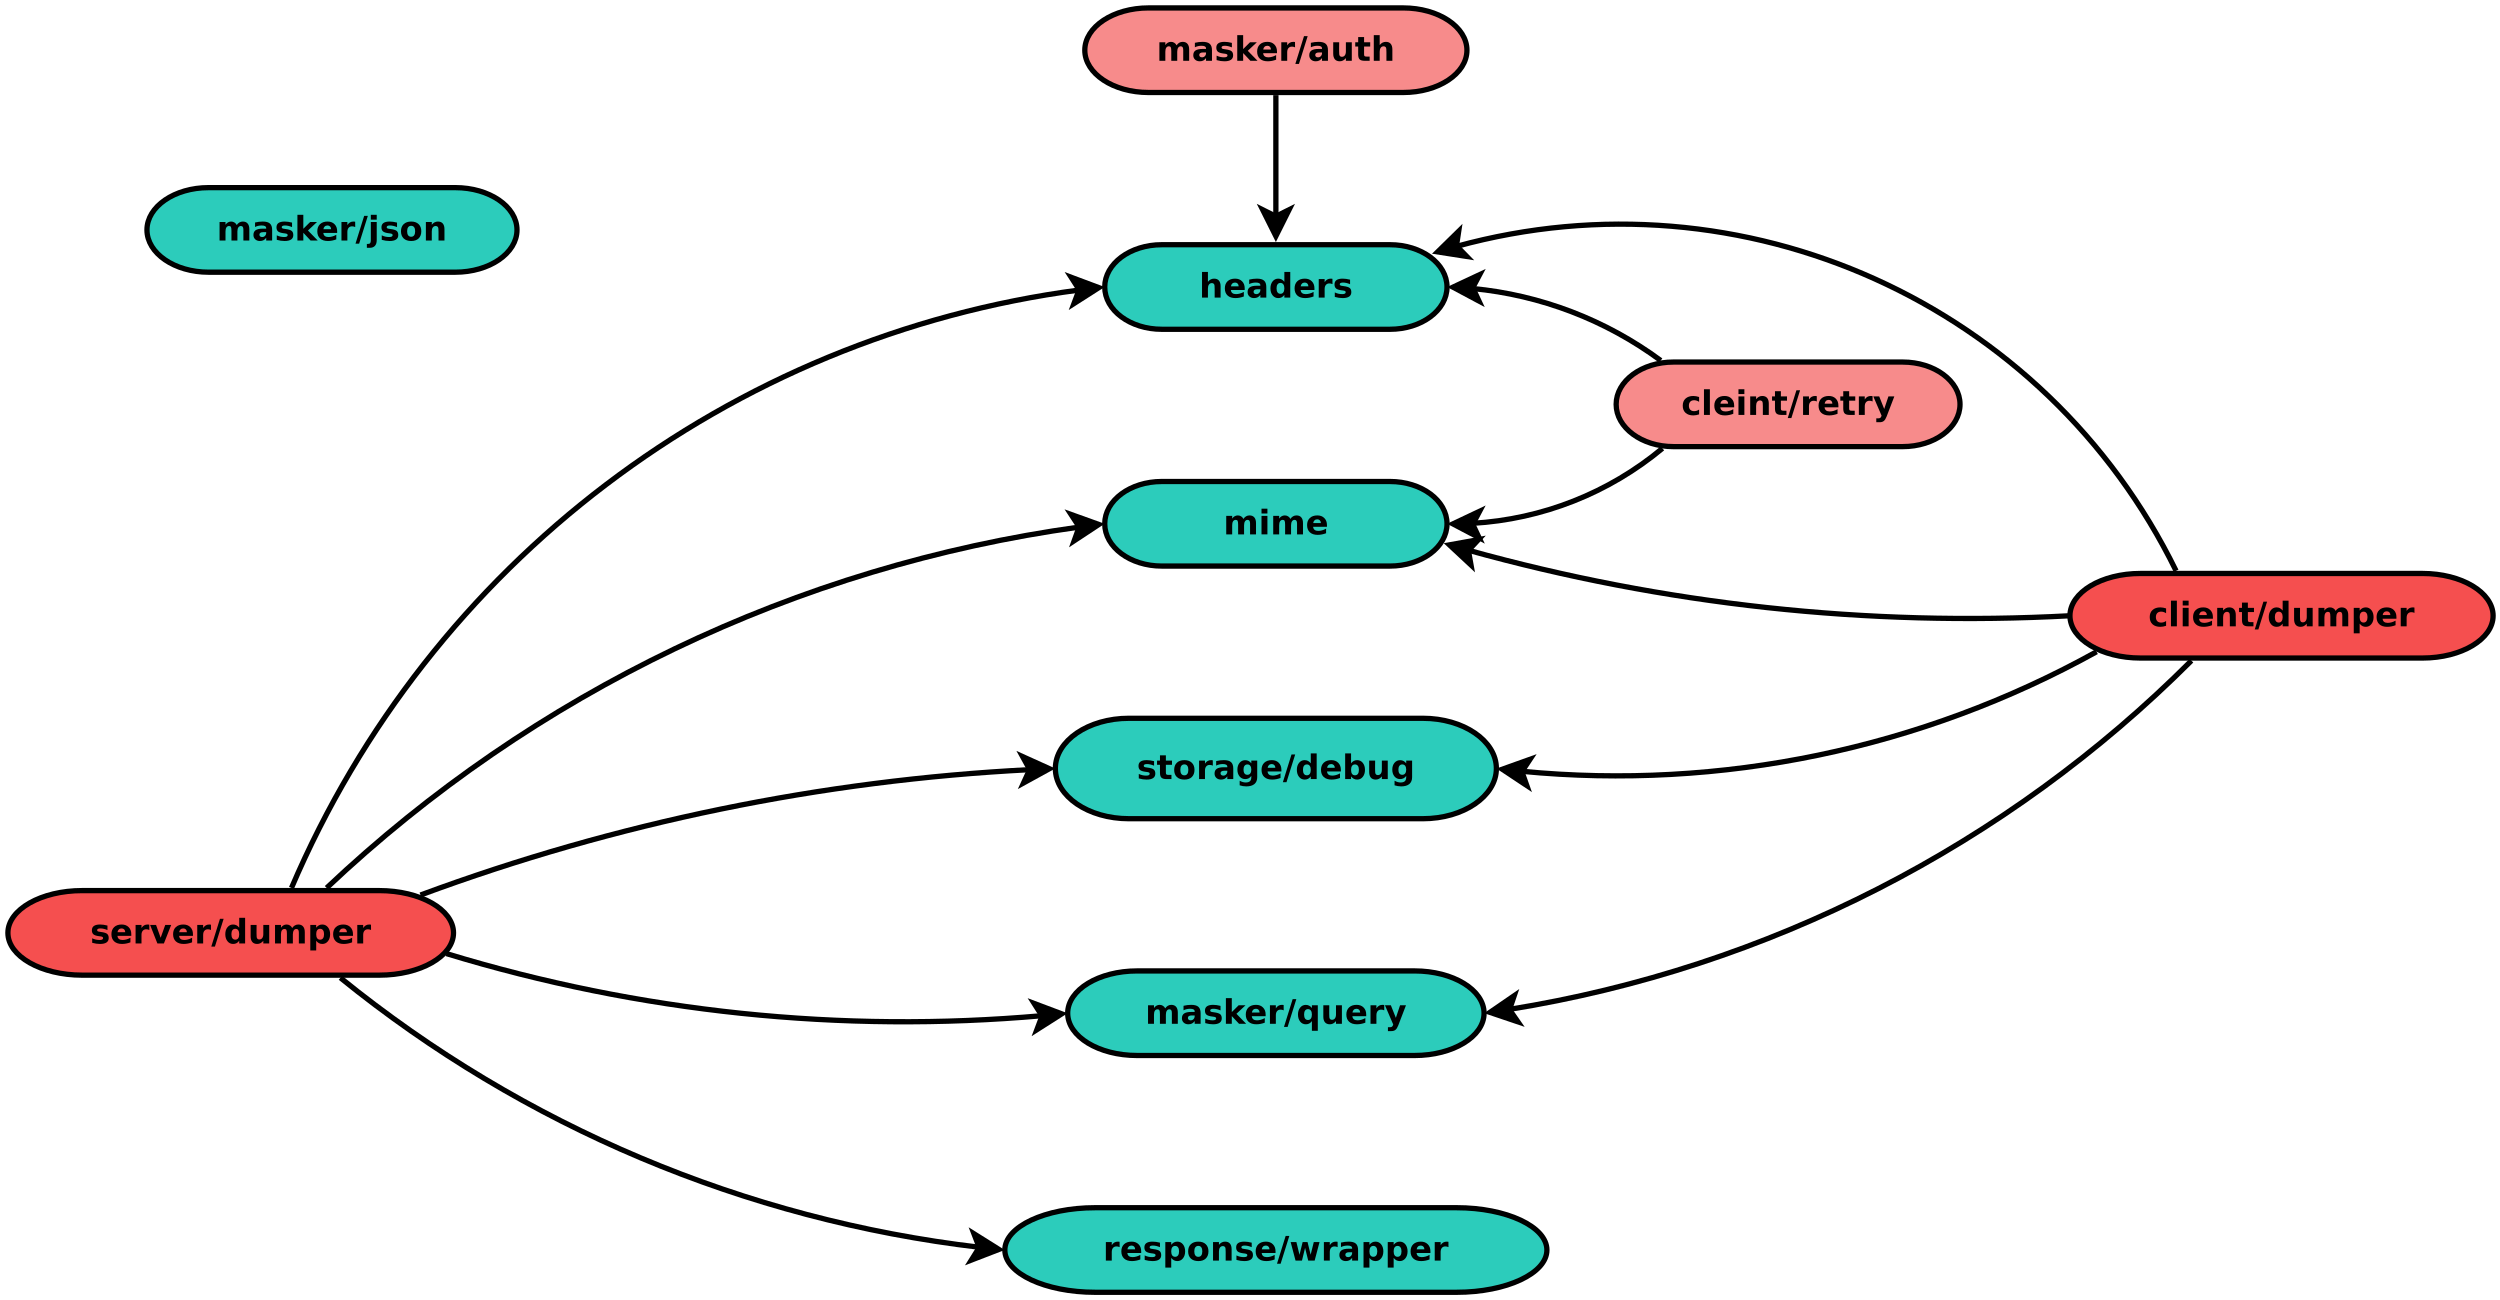 <?xml version="1.0" encoding="UTF-8"?>
<svg xmlns="http://www.w3.org/2000/svg" xmlns:xlink="http://www.w3.org/1999/xlink" width="946pt" height="492pt" viewBox="0 0 946 492" version="1.1">
<defs>
<g>
<symbol overflow="visible" id="glyph0-0">
<path style="stroke:none;" d="M 0.641 2.266 L 0.641 -9.016 L 7.031 -9.016 L 7.031 2.266 Z M 1.359 1.547 L 6.328 1.547 L 6.328 -8.297 L 1.359 -8.297 Z M 1.359 1.547 "/>
</symbol>
<symbol overflow="visible" id="glyph0-1">
<path style="stroke:none;" d="M 7.562 -5.844 C 7.844 -6.27 8.176 -6.598 8.562 -6.828 C 8.957 -7.055 9.391 -7.172 9.859 -7.172 C 10.66 -7.172 11.27 -6.922 11.688 -6.422 C 12.113 -5.93 12.328 -5.211 12.328 -4.266 L 12.328 0 L 10.078 0 L 10.078 -3.656 C 10.078 -3.707 10.078 -3.758 10.078 -3.812 C 10.078 -3.875 10.078 -3.957 10.078 -4.062 C 10.078 -4.562 10.004 -4.922 9.859 -5.141 C 9.711 -5.367 9.477 -5.484 9.156 -5.484 C 8.727 -5.484 8.398 -5.305 8.172 -4.953 C 7.941 -4.609 7.82 -4.102 7.812 -3.438 L 7.812 0 L 5.562 0 L 5.562 -3.656 C 5.562 -4.426 5.492 -4.922 5.359 -5.141 C 5.234 -5.367 5 -5.484 4.656 -5.484 C 4.227 -5.484 3.895 -5.305 3.656 -4.953 C 3.426 -4.598 3.312 -4.094 3.312 -3.438 L 3.312 0 L 1.062 0 L 1.062 -7 L 3.312 -7 L 3.312 -5.969 C 3.582 -6.363 3.895 -6.66 4.25 -6.859 C 4.613 -7.066 5.008 -7.172 5.438 -7.172 C 5.914 -7.172 6.336 -7.051 6.703 -6.812 C 7.078 -6.582 7.363 -6.258 7.562 -5.844 Z M 7.562 -5.844 "/>
</symbol>
<symbol overflow="visible" id="glyph0-2">
<path style="stroke:none;" d="M 4.219 -3.156 C 3.75 -3.156 3.395 -3.07 3.156 -2.906 C 2.926 -2.75 2.812 -2.52 2.812 -2.219 C 2.812 -1.926 2.906 -1.703 3.094 -1.547 C 3.281 -1.391 3.539 -1.312 3.875 -1.312 C 4.301 -1.312 4.656 -1.461 4.938 -1.766 C 5.227 -2.066 5.375 -2.441 5.375 -2.891 L 5.375 -3.156 Z M 7.625 -4 L 7.625 0 L 5.375 0 L 5.375 -1.031 C 5.07 -0.613 4.734 -0.305 4.359 -0.109 C 3.984 0.086 3.531 0.188 3 0.188 C 2.27 0.188 1.676 -0.023 1.219 -0.453 C 0.77 -0.879 0.547 -1.426 0.547 -2.094 C 0.547 -2.914 0.828 -3.52 1.391 -3.906 C 1.961 -4.289 2.852 -4.484 4.062 -4.484 L 5.375 -4.484 L 5.375 -4.656 C 5.375 -5.008 5.234 -5.27 4.953 -5.438 C 4.672 -5.602 4.238 -5.688 3.656 -5.688 C 3.176 -5.688 2.727 -5.633 2.312 -5.531 C 1.895 -5.438 1.508 -5.297 1.156 -5.109 L 1.156 -6.812 C 1.633 -6.926 2.113 -7.016 2.594 -7.078 C 3.082 -7.141 3.57 -7.172 4.062 -7.172 C 5.32 -7.172 6.227 -6.922 6.781 -6.422 C 7.344 -5.922 7.625 -5.113 7.625 -4 Z M 7.625 -4 "/>
</symbol>
<symbol overflow="visible" id="glyph0-3">
<path style="stroke:none;" d="M 6.547 -6.781 L 6.547 -5.078 C 6.066 -5.273 5.602 -5.426 5.156 -5.531 C 4.707 -5.633 4.285 -5.688 3.891 -5.688 C 3.461 -5.688 3.145 -5.629 2.938 -5.516 C 2.738 -5.41 2.641 -5.25 2.641 -5.031 C 2.641 -4.852 2.719 -4.711 2.875 -4.609 C 3.031 -4.516 3.312 -4.445 3.719 -4.406 L 4.109 -4.344 C 5.254 -4.195 6.023 -3.957 6.422 -3.625 C 6.816 -3.289 7.016 -2.77 7.016 -2.062 C 7.016 -1.312 6.738 -0.75 6.188 -0.375 C 5.633 0 4.812 0.188 3.719 0.188 C 3.258 0.188 2.781 0.148 2.281 0.078 C 1.789 0.004 1.285 -0.102 0.766 -0.25 L 0.766 -1.953 C 1.211 -1.734 1.672 -1.57 2.141 -1.469 C 2.609 -1.363 3.082 -1.312 3.562 -1.312 C 4 -1.312 4.328 -1.367 4.547 -1.484 C 4.773 -1.609 4.891 -1.789 4.891 -2.031 C 4.891 -2.227 4.812 -2.375 4.656 -2.469 C 4.508 -2.57 4.207 -2.648 3.75 -2.703 L 3.359 -2.75 C 2.359 -2.875 1.656 -3.102 1.25 -3.438 C 0.852 -3.781 0.656 -4.297 0.656 -4.984 C 0.656 -5.723 0.91 -6.27 1.422 -6.625 C 1.93 -6.988 2.711 -7.172 3.766 -7.172 C 4.172 -7.172 4.602 -7.141 5.062 -7.078 C 5.52 -7.016 6.016 -6.914 6.547 -6.781 Z M 6.547 -6.781 "/>
</symbol>
<symbol overflow="visible" id="glyph0-4">
<path style="stroke:none;" d="M 1.078 -9.719 L 3.312 -9.719 L 3.312 -4.438 L 5.891 -7 L 8.484 -7 L 5.062 -3.781 L 8.75 0 L 6.047 0 L 3.312 -2.922 L 3.312 0 L 1.078 0 Z M 1.078 -9.719 "/>
</symbol>
<symbol overflow="visible" id="glyph0-5">
<path style="stroke:none;" d="M 8.062 -3.516 L 8.062 -2.875 L 2.828 -2.875 C 2.879 -2.352 3.066 -1.961 3.391 -1.703 C 3.723 -1.441 4.18 -1.312 4.766 -1.312 C 5.234 -1.312 5.711 -1.379 6.203 -1.516 C 6.703 -1.648 7.211 -1.863 7.734 -2.156 L 7.734 -0.422 C 7.203 -0.223 6.672 -0.07 6.141 0.031 C 5.609 0.133 5.082 0.188 4.562 0.188 C 3.289 0.188 2.301 -0.133 1.594 -0.781 C 0.895 -1.426 0.547 -2.332 0.547 -3.5 C 0.547 -4.633 0.891 -5.531 1.578 -6.188 C 2.273 -6.844 3.227 -7.172 4.438 -7.172 C 5.531 -7.172 6.406 -6.836 7.062 -6.172 C 7.727 -5.516 8.062 -4.629 8.062 -3.516 Z M 5.766 -4.266 C 5.766 -4.691 5.641 -5.035 5.391 -5.297 C 5.141 -5.555 4.816 -5.688 4.422 -5.688 C 3.984 -5.688 3.629 -5.562 3.359 -5.312 C 3.086 -5.07 2.922 -4.723 2.859 -4.266 Z M 5.766 -4.266 "/>
</symbol>
<symbol overflow="visible" id="glyph0-6">
<path style="stroke:none;" d="M 6.281 -5.094 C 6.082 -5.188 5.883 -5.254 5.688 -5.297 C 5.5 -5.336 5.305 -5.359 5.109 -5.359 C 4.535 -5.359 4.094 -5.172 3.781 -4.797 C 3.469 -4.43 3.312 -3.906 3.312 -3.219 L 3.312 0 L 1.078 0 L 1.078 -7 L 3.312 -7 L 3.312 -5.844 C 3.602 -6.301 3.93 -6.633 4.297 -6.844 C 4.672 -7.062 5.117 -7.172 5.641 -7.172 C 5.711 -7.172 5.789 -7.164 5.875 -7.156 C 5.969 -7.145 6.098 -7.129 6.266 -7.109 Z M 6.281 -5.094 "/>
</symbol>
<symbol overflow="visible" id="glyph0-7">
<path style="stroke:none;" d="M 3.281 -9.328 L 4.672 -9.328 L 1.375 1.188 L 0 1.188 Z M 3.281 -9.328 "/>
</symbol>
<symbol overflow="visible" id="glyph0-8">
<path style="stroke:none;" d="M 1 -2.719 L 1 -7 L 3.25 -7 L 3.25 -6.297 C 3.25 -5.922 3.242 -5.445 3.234 -4.875 C 3.234 -4.301 3.234 -3.914 3.234 -3.719 C 3.234 -3.156 3.25 -2.75 3.281 -2.5 C 3.312 -2.258 3.363 -2.082 3.438 -1.969 C 3.52 -1.82 3.633 -1.707 3.781 -1.625 C 3.938 -1.551 4.109 -1.516 4.297 -1.516 C 4.766 -1.516 5.129 -1.691 5.391 -2.047 C 5.66 -2.41 5.797 -2.91 5.797 -3.547 L 5.797 -7 L 8.031 -7 L 8.031 0 L 5.797 0 L 5.797 -1.016 C 5.461 -0.609 5.102 -0.305 4.719 -0.109 C 4.344 0.086 3.93 0.188 3.484 0.188 C 2.672 0.188 2.051 -0.062 1.625 -0.562 C 1.207 -1.062 1 -1.781 1 -2.719 Z M 1 -2.719 "/>
</symbol>
<symbol overflow="visible" id="glyph0-9">
<path style="stroke:none;" d="M 3.516 -8.984 L 3.516 -7 L 5.828 -7 L 5.828 -5.406 L 3.516 -5.406 L 3.516 -2.438 C 3.516 -2.102 3.578 -1.879 3.703 -1.766 C 3.836 -1.648 4.098 -1.594 4.484 -1.594 L 5.625 -1.594 L 5.625 0 L 3.719 0 C 2.832 0 2.203 -0.18 1.828 -0.547 C 1.461 -0.922 1.281 -1.551 1.281 -2.438 L 1.281 -5.406 L 0.172 -5.406 L 0.172 -7 L 1.281 -7 L 1.281 -8.984 Z M 3.516 -8.984 "/>
</symbol>
<symbol overflow="visible" id="glyph0-10">
<path style="stroke:none;" d="M 8.109 -4.266 L 8.109 0 L 5.859 0 L 5.859 -3.25 C 5.859 -3.863 5.844 -4.285 5.812 -4.516 C 5.789 -4.742 5.75 -4.91 5.688 -5.016 C 5.594 -5.16 5.469 -5.273 5.312 -5.359 C 5.164 -5.441 5 -5.484 4.812 -5.484 C 4.344 -5.484 3.973 -5.301 3.703 -4.938 C 3.441 -4.582 3.312 -4.082 3.312 -3.438 L 3.312 0 L 1.078 0 L 1.078 -9.719 L 3.312 -9.719 L 3.312 -5.969 C 3.645 -6.375 4 -6.676 4.375 -6.875 C 4.758 -7.07 5.18 -7.172 5.641 -7.172 C 6.453 -7.172 7.066 -6.922 7.484 -6.422 C 7.898 -5.93 8.109 -5.211 8.109 -4.266 Z M 8.109 -4.266 "/>
</symbol>
<symbol overflow="visible" id="glyph0-11">
<path style="stroke:none;" d="M 1.078 -7 L 3.312 -7 L 3.312 -0.125 C 3.312 0.812 3.086 1.523 2.641 2.016 C 2.191 2.516 1.539 2.766 0.688 2.766 L -0.422 2.766 L -0.422 1.297 L -0.031 1.297 C 0.383 1.297 0.672 1.195 0.828 1 C 0.992 0.812 1.078 0.438 1.078 -0.125 Z M 1.078 -9.719 L 3.312 -9.719 L 3.312 -7.891 L 1.078 -7.891 Z M 1.078 -9.719 "/>
</symbol>
<symbol overflow="visible" id="glyph0-12">
<path style="stroke:none;" d="M 4.406 -5.562 C 3.906 -5.562 3.523 -5.383 3.266 -5.031 C 3.004 -4.676 2.875 -4.164 2.875 -3.5 C 2.875 -2.82 3.004 -2.305 3.266 -1.953 C 3.523 -1.598 3.906 -1.422 4.406 -1.422 C 4.895 -1.422 5.266 -1.598 5.516 -1.953 C 5.773 -2.305 5.906 -2.82 5.906 -3.5 C 5.906 -4.164 5.773 -4.676 5.516 -5.031 C 5.266 -5.383 4.895 -5.562 4.406 -5.562 Z M 4.406 -7.172 C 5.613 -7.172 6.551 -6.844 7.219 -6.188 C 7.895 -5.539 8.234 -4.645 8.234 -3.5 C 8.234 -2.344 7.895 -1.438 7.219 -0.781 C 6.551 -0.133 5.613 0.188 4.406 0.188 C 3.195 0.188 2.25 -0.133 1.562 -0.781 C 0.883 -1.438 0.547 -2.344 0.547 -3.5 C 0.547 -4.645 0.883 -5.539 1.562 -6.188 C 2.25 -6.844 3.195 -7.172 4.406 -7.172 Z M 4.406 -7.172 "/>
</symbol>
<symbol overflow="visible" id="glyph0-13">
<path style="stroke:none;" d="M 8.109 -4.266 L 8.109 0 L 5.859 0 L 5.859 -3.266 C 5.859 -3.867 5.844 -4.285 5.812 -4.516 C 5.789 -4.742 5.75 -4.91 5.688 -5.016 C 5.594 -5.16 5.469 -5.273 5.312 -5.359 C 5.164 -5.441 5 -5.484 4.812 -5.484 C 4.344 -5.484 3.973 -5.301 3.703 -4.938 C 3.441 -4.582 3.312 -4.082 3.312 -3.438 L 3.312 0 L 1.078 0 L 1.078 -7 L 3.312 -7 L 3.312 -5.969 C 3.645 -6.375 4 -6.676 4.375 -6.875 C 4.758 -7.07 5.18 -7.172 5.641 -7.172 C 6.453 -7.172 7.066 -6.922 7.484 -6.422 C 7.898 -5.93 8.109 -5.211 8.109 -4.266 Z M 8.109 -4.266 "/>
</symbol>
<symbol overflow="visible" id="glyph0-14">
<path style="stroke:none;" d="M 4.359 -5.547 C 3.891 -5.547 3.523 -5.367 3.266 -5.016 C 3.016 -4.672 2.891 -4.164 2.891 -3.5 C 2.891 -2.832 3.016 -2.32 3.266 -1.969 C 3.523 -1.613 3.891 -1.438 4.359 -1.438 C 4.836 -1.438 5.203 -1.613 5.453 -1.969 C 5.711 -2.32 5.844 -2.832 5.844 -3.5 C 5.844 -4.164 5.711 -4.672 5.453 -5.016 C 5.203 -5.367 4.836 -5.547 4.359 -5.547 Z M 5.844 -1.016 C 5.531 -0.598 5.188 -0.289 4.812 -0.094 C 4.445 0.094 4.02 0.188 3.531 0.188 C 2.664 0.188 1.957 -0.156 1.406 -0.844 C 0.852 -1.531 0.578 -2.414 0.578 -3.5 C 0.578 -4.57 0.852 -5.445 1.406 -6.125 C 1.957 -6.812 2.664 -7.156 3.531 -7.156 C 4.02 -7.156 4.445 -7.055 4.812 -6.859 C 5.188 -6.672 5.531 -6.375 5.844 -5.969 L 5.844 -7 L 8.078 -7 L 8.078 2.656 L 5.844 2.656 Z M 5.844 -1.016 "/>
</symbol>
<symbol overflow="visible" id="glyph0-15">
<path style="stroke:none;" d="M 0.156 -7 L 2.391 -7 L 4.281 -2.25 L 5.875 -7 L 8.109 -7 L 5.172 0.656 C 4.867 1.438 4.52 1.984 4.125 2.297 C 3.738 2.609 3.223 2.766 2.578 2.766 L 1.281 2.766 L 1.281 1.297 L 1.984 1.297 C 2.359 1.297 2.629 1.234 2.797 1.109 C 2.973 0.992 3.113 0.781 3.219 0.469 L 3.281 0.266 Z M 0.156 -7 "/>
</symbol>
<symbol overflow="visible" id="glyph0-16">
<path style="stroke:none;" d="M 6.734 -6.781 L 6.734 -4.953 C 6.43 -5.16 6.125 -5.312 5.812 -5.406 C 5.508 -5.508 5.191 -5.562 4.859 -5.562 C 4.234 -5.562 3.742 -5.379 3.391 -5.016 C 3.047 -4.648 2.875 -4.145 2.875 -3.5 C 2.875 -2.844 3.047 -2.332 3.391 -1.969 C 3.742 -1.602 4.234 -1.422 4.859 -1.422 C 5.211 -1.422 5.547 -1.473 5.859 -1.578 C 6.172 -1.68 6.461 -1.832 6.734 -2.031 L 6.734 -0.203 C 6.379 -0.078 6.02 0.016 5.656 0.078 C 5.301 0.148 4.941 0.188 4.578 0.188 C 3.316 0.188 2.328 -0.133 1.609 -0.781 C 0.898 -1.438 0.547 -2.344 0.547 -3.5 C 0.547 -4.645 0.898 -5.539 1.609 -6.188 C 2.328 -6.844 3.316 -7.172 4.578 -7.172 C 4.941 -7.172 5.301 -7.133 5.656 -7.062 C 6.02 -7 6.379 -6.906 6.734 -6.781 Z M 6.734 -6.781 "/>
</symbol>
<symbol overflow="visible" id="glyph0-17">
<path style="stroke:none;" d="M 1.078 -9.719 L 3.312 -9.719 L 3.312 0 L 1.078 0 Z M 1.078 -9.719 "/>
</symbol>
<symbol overflow="visible" id="glyph0-18">
<path style="stroke:none;" d="M 1.078 -7 L 3.312 -7 L 3.312 0 L 1.078 0 Z M 1.078 -9.719 L 3.312 -9.719 L 3.312 -7.891 L 1.078 -7.891 Z M 1.078 -9.719 "/>
</symbol>
<symbol overflow="visible" id="glyph0-19">
<path style="stroke:none;" d="M 5.844 -5.969 L 5.844 -9.719 L 8.078 -9.719 L 8.078 0 L 5.844 0 L 5.844 -1.016 C 5.531 -0.598 5.188 -0.289 4.812 -0.094 C 4.445 0.094 4.02 0.188 3.531 0.188 C 2.664 0.188 1.957 -0.156 1.406 -0.844 C 0.852 -1.531 0.578 -2.414 0.578 -3.5 C 0.578 -4.57 0.852 -5.453 1.406 -6.141 C 1.957 -6.828 2.664 -7.172 3.531 -7.172 C 4.008 -7.172 4.438 -7.07 4.812 -6.875 C 5.188 -6.676 5.531 -6.375 5.844 -5.969 Z M 4.359 -1.438 C 4.836 -1.438 5.203 -1.613 5.453 -1.969 C 5.711 -2.32 5.844 -2.832 5.844 -3.5 C 5.844 -4.164 5.711 -4.672 5.453 -5.016 C 5.203 -5.367 4.836 -5.547 4.359 -5.547 C 3.891 -5.547 3.523 -5.367 3.266 -5.016 C 3.016 -4.672 2.891 -4.164 2.891 -3.5 C 2.891 -2.832 3.016 -2.32 3.266 -1.969 C 3.523 -1.613 3.891 -1.438 4.359 -1.438 Z M 4.359 -1.438 "/>
</symbol>
<symbol overflow="visible" id="glyph0-20">
<path style="stroke:none;" d="M 3.312 -1.016 L 3.312 2.656 L 1.078 2.656 L 1.078 -7 L 3.312 -7 L 3.312 -5.969 C 3.625 -6.375 3.969 -6.676 4.344 -6.875 C 4.719 -7.07 5.145 -7.172 5.625 -7.172 C 6.488 -7.172 7.195 -6.828 7.75 -6.141 C 8.301 -5.453 8.578 -4.57 8.578 -3.5 C 8.578 -2.414 8.301 -1.531 7.75 -0.844 C 7.195 -0.156 6.488 0.188 5.625 0.188 C 5.145 0.188 4.719 0.086 4.344 -0.109 C 3.969 -0.305 3.625 -0.609 3.312 -1.016 Z M 4.797 -5.547 C 4.316 -5.547 3.945 -5.367 3.688 -5.016 C 3.438 -4.66 3.312 -4.156 3.312 -3.5 C 3.312 -2.832 3.438 -2.32 3.688 -1.969 C 3.945 -1.613 4.316 -1.438 4.797 -1.438 C 5.273 -1.438 5.641 -1.613 5.891 -1.969 C 6.148 -2.32 6.281 -2.832 6.281 -3.5 C 6.281 -4.164 6.148 -4.672 5.891 -5.016 C 5.641 -5.367 5.273 -5.547 4.797 -5.547 Z M 4.797 -5.547 "/>
</symbol>
<symbol overflow="visible" id="glyph0-21">
<path style="stroke:none;" d="M 0.453 -7 L 2.625 -7 L 3.797 -2.172 L 4.984 -7 L 6.844 -7 L 8.016 -2.219 L 9.203 -7 L 11.375 -7 L 9.531 0 L 7.094 0 L 5.906 -4.812 L 4.734 0 L 2.297 0 Z M 0.453 -7 "/>
</symbol>
<symbol overflow="visible" id="glyph0-22">
<path style="stroke:none;" d="M 0.188 -7 L 2.438 -7 L 4.172 -2.156 L 5.906 -7 L 8.156 -7 L 5.406 0 L 2.938 0 Z M 0.188 -7 "/>
</symbol>
<symbol overflow="visible" id="glyph0-23">
<path style="stroke:none;" d="M 5.844 -1.188 C 5.531 -0.781 5.188 -0.477 4.812 -0.281 C 4.445 -0.094 4.02 0 3.531 0 C 2.676 0 1.969 -0.332 1.406 -1 C 0.852 -1.676 0.578 -2.535 0.578 -3.578 C 0.578 -4.629 0.852 -5.488 1.406 -6.156 C 1.969 -6.82 2.676 -7.156 3.531 -7.156 C 4.02 -7.156 4.445 -7.055 4.812 -6.859 C 5.188 -6.672 5.531 -6.375 5.844 -5.969 L 5.844 -7 L 8.078 -7 L 8.078 -0.703 C 8.078 0.422 7.723 1.281 7.016 1.875 C 6.305 2.469 5.281 2.766 3.938 2.766 C 3.5 2.766 3.07 2.727 2.656 2.656 C 2.25 2.594 1.844 2.492 1.438 2.359 L 1.438 0.609 C 1.82 0.836 2.203 1.004 2.578 1.109 C 2.953 1.223 3.332 1.281 3.719 1.281 C 4.445 1.281 4.984 1.117 5.328 0.797 C 5.672 0.473 5.844 -0.023 5.844 -0.703 Z M 4.359 -5.547 C 3.898 -5.547 3.539 -5.375 3.281 -5.031 C 3.02 -4.688 2.891 -4.203 2.891 -3.578 C 2.891 -2.941 3.016 -2.457 3.266 -2.125 C 3.516 -1.789 3.879 -1.625 4.359 -1.625 C 4.828 -1.625 5.191 -1.797 5.453 -2.141 C 5.711 -2.484 5.844 -2.961 5.844 -3.578 C 5.844 -4.203 5.711 -4.688 5.453 -5.031 C 5.191 -5.375 4.828 -5.547 4.359 -5.547 Z M 4.359 -5.547 "/>
</symbol>
<symbol overflow="visible" id="glyph0-24">
<path style="stroke:none;" d="M 4.797 -1.438 C 5.273 -1.438 5.641 -1.613 5.891 -1.969 C 6.148 -2.32 6.281 -2.832 6.281 -3.5 C 6.281 -4.164 6.148 -4.672 5.891 -5.016 C 5.641 -5.367 5.273 -5.547 4.797 -5.547 C 4.316 -5.547 3.945 -5.367 3.688 -5.016 C 3.438 -4.66 3.312 -4.156 3.312 -3.5 C 3.312 -2.832 3.438 -2.32 3.688 -1.969 C 3.945 -1.613 4.316 -1.438 4.797 -1.438 Z M 3.312 -5.969 C 3.625 -6.375 3.969 -6.676 4.344 -6.875 C 4.719 -7.07 5.145 -7.172 5.625 -7.172 C 6.488 -7.172 7.195 -6.828 7.75 -6.141 C 8.301 -5.453 8.578 -4.57 8.578 -3.5 C 8.578 -2.414 8.301 -1.531 7.75 -0.844 C 7.195 -0.156 6.488 0.188 5.625 0.188 C 5.145 0.188 4.719 0.086 4.344 -0.109 C 3.969 -0.305 3.625 -0.609 3.312 -1.016 L 3.312 0 L 1.078 0 L 1.078 -9.719 L 3.312 -9.719 Z M 3.312 -5.969 "/>
</symbol>
</g>
</defs>
<g id="surface6477">
<rect x="0" y="0" width="946" height="492" style="fill:rgb(100%,100%,100%);fill-opacity:1;stroke:none;"/>
<path style="fill-rule:evenodd;fill:rgb(96.863%,54.51%,54.51%);fill-opacity:1;stroke-width:0.1;stroke-linecap:butt;stroke-linejoin:miter;stroke:rgb(0%,0%,0%);stroke-opacity:1;stroke-miterlimit:10;" d="M 35.137 5.3 L 39.957 5.3 C 40.622 5.3 41.162 5.658 41.162 6.1 C 41.162 6.542 40.622 6.9 39.957 6.9 L 35.137 6.9 C 34.471 6.9 33.932 6.542 33.932 6.1 C 33.932 5.658 34.471 5.3 35.137 5.3 Z M 35.137 5.3 " transform="matrix(20,0,0,20,-268.15,-103)"/>
<g style="fill:rgb(0%,0%,0%);fill-opacity:1;">
  <use xlink:href="#glyph0-1" x="437.652" y="23.006"/>
  <use xlink:href="#glyph0-2" x="450.986" y="23.006"/>
  <use xlink:href="#glyph0-3" x="459.597" y="23.006"/>
  <use xlink:href="#glyph0-4" x="467.097" y="23.006"/>
  <use xlink:href="#glyph0-5" x="475.152" y="23.006"/>
  <use xlink:href="#glyph0-6" x="483.763" y="23.006"/>
  <use xlink:href="#glyph0-7" x="490.152" y="23.006"/>
  <use xlink:href="#glyph0-2" x="494.875" y="23.006"/>
  <use xlink:href="#glyph0-8" x="503.486" y="23.006"/>
  <use xlink:href="#glyph0-9" x="512.652" y="23.006"/>
  <use xlink:href="#glyph0-10" x="518.763" y="23.006"/>
</g>
<path style="fill-rule:evenodd;fill:rgb(17.255%,80%,73.333%);fill-opacity:1;stroke-width:0.1;stroke-linecap:butt;stroke-linejoin:miter;stroke:rgb(0%,0%,0%);stroke-opacity:1;stroke-miterlimit:10;" d="M 17.354 8.7 L 22.022 8.7 C 22.666 8.7 23.189 9.058 23.189 9.5 C 23.189 9.942 22.666 10.3 22.022 10.3 L 17.354 10.3 C 16.71 10.3 16.188 9.942 16.188 9.5 C 16.188 9.058 16.71 8.7 17.354 8.7 Z M 17.354 8.7 " transform="matrix(20,0,0,20,-268.15,-103)"/>
<g style="fill:rgb(0%,0%,0%);fill-opacity:1;">
  <use xlink:href="#glyph0-1" x="82.02" y="91.006"/>
  <use xlink:href="#glyph0-2" x="95.353" y="91.006"/>
  <use xlink:href="#glyph0-3" x="103.964" y="91.006"/>
  <use xlink:href="#glyph0-4" x="111.464" y="91.006"/>
  <use xlink:href="#glyph0-5" x="119.52" y="91.006"/>
  <use xlink:href="#glyph0-6" x="128.131" y="91.006"/>
  <use xlink:href="#glyph0-7" x="134.52" y="91.006"/>
  <use xlink:href="#glyph0-11" x="139.242" y="91.006"/>
  <use xlink:href="#glyph0-3" x="143.686" y="91.006"/>
  <use xlink:href="#glyph0-12" x="151.186" y="91.006"/>
  <use xlink:href="#glyph0-13" x="160.075" y="91.006"/>
</g>
<path style="fill-rule:evenodd;fill:rgb(17.255%,80%,73.333%);fill-opacity:1;stroke-width:0.1;stroke-linecap:butt;stroke-linejoin:miter;stroke:rgb(0%,0%,0%);stroke-opacity:1;stroke-miterlimit:10;" d="M 34.921 23.52 L 40.173 23.52 C 40.898 23.52 41.486 23.878 41.486 24.32 C 41.486 24.762 40.898 25.12 40.173 25.12 L 34.921 25.12 C 34.195 25.12 33.608 24.762 33.608 24.32 C 33.608 23.878 34.195 23.52 34.921 23.52 Z M 34.921 23.52 " transform="matrix(20,0,0,20,-268.15,-103)"/>
<g style="fill:rgb(0%,0%,0%);fill-opacity:1;">
  <use xlink:href="#glyph0-1" x="433.355" y="387.404"/>
  <use xlink:href="#glyph0-2" x="446.689" y="387.404"/>
  <use xlink:href="#glyph0-3" x="455.3" y="387.404"/>
  <use xlink:href="#glyph0-4" x="462.8" y="387.404"/>
  <use xlink:href="#glyph0-5" x="470.855" y="387.404"/>
  <use xlink:href="#glyph0-6" x="479.467" y="387.404"/>
  <use xlink:href="#glyph0-7" x="485.855" y="387.404"/>
  <use xlink:href="#glyph0-14" x="490.578" y="387.404"/>
  <use xlink:href="#glyph0-8" x="499.744" y="387.404"/>
  <use xlink:href="#glyph0-5" x="508.911" y="387.404"/>
  <use xlink:href="#glyph0-6" x="517.522" y="387.404"/>
  <use xlink:href="#glyph0-15" x="523.911" y="387.404"/>
</g>
<path style="fill-rule:evenodd;fill:rgb(96.078%,30.98%,30.98%);fill-opacity:1;stroke-width:0.1;stroke-linecap:butt;stroke-linejoin:miter;stroke:rgb(0%,0%,0%);stroke-opacity:1;stroke-miterlimit:10;" d="M 53.905 16 L 59.242 16 C 59.979 16 60.577 16.358 60.577 16.8 C 60.577 17.242 59.979 17.6 59.242 17.6 L 53.905 17.6 C 53.168 17.6 52.571 17.242 52.571 16.8 C 52.571 16.358 53.168 16 53.905 16 Z M 53.905 16 " transform="matrix(20,0,0,20,-268.15,-103)"/>
<g style="fill:rgb(0%,0%,0%);fill-opacity:1;">
  <use xlink:href="#glyph0-16" x="812.914" y="237.006"/>
  <use xlink:href="#glyph0-17" x="820.414" y="237.006"/>
  <use xlink:href="#glyph0-18" x="824.859" y="237.006"/>
  <use xlink:href="#glyph0-5" x="829.303" y="237.006"/>
  <use xlink:href="#glyph0-13" x="837.914" y="237.006"/>
  <use xlink:href="#glyph0-9" x="847.081" y="237.006"/>
  <use xlink:href="#glyph0-7" x="853.192" y="237.006"/>
  <use xlink:href="#glyph0-19" x="857.914" y="237.006"/>
  <use xlink:href="#glyph0-8" x="867.081" y="237.006"/>
  <use xlink:href="#glyph0-1" x="876.247" y="237.006"/>
  <use xlink:href="#glyph0-20" x="889.581" y="237.006"/>
  <use xlink:href="#glyph0-5" x="898.747" y="237.006"/>
  <use xlink:href="#glyph0-6" x="907.359" y="237.006"/>
</g>
<path style="fill-rule:evenodd;fill:rgb(96.863%,54.51%,54.51%);fill-opacity:1;stroke-width:0.1;stroke-linecap:butt;stroke-linejoin:miter;stroke:rgb(0%,0%,0%);stroke-opacity:1;stroke-miterlimit:10;" d="M 45.069 12 L 49.407 12 C 50.006 12 50.491 12.358 50.491 12.8 C 50.491 13.242 50.006 13.6 49.407 13.6 L 45.069 13.6 C 44.471 13.6 43.985 13.242 43.985 12.8 C 43.985 12.358 44.471 12 45.069 12 Z M 45.069 12 " transform="matrix(20,0,0,20,-268.15,-103)"/>
<g style="fill:rgb(0%,0%,0%);fill-opacity:1;">
  <use xlink:href="#glyph0-16" x="636.203" y="157.006"/>
  <use xlink:href="#glyph0-17" x="643.703" y="157.006"/>
  <use xlink:href="#glyph0-5" x="648.148" y="157.006"/>
  <use xlink:href="#glyph0-18" x="656.759" y="157.006"/>
  <use xlink:href="#glyph0-13" x="661.203" y="157.006"/>
  <use xlink:href="#glyph0-9" x="670.37" y="157.006"/>
  <use xlink:href="#glyph0-7" x="676.481" y="157.006"/>
  <use xlink:href="#glyph0-6" x="681.203" y="157.006"/>
  <use xlink:href="#glyph0-5" x="687.592" y="157.006"/>
  <use xlink:href="#glyph0-9" x="696.203" y="157.006"/>
  <use xlink:href="#glyph0-6" x="702.314" y="157.006"/>
  <use xlink:href="#glyph0-15" x="708.703" y="157.006"/>
</g>
<path style="fill-rule:evenodd;fill:rgb(17.255%,80%,73.333%);fill-opacity:1;stroke-width:0.1;stroke-linecap:butt;stroke-linejoin:miter;stroke:rgb(0%,0%,0%);stroke-opacity:1;stroke-miterlimit:10;" d="M 34.128 28 L 40.966 28 C 41.91 28 42.675 28.358 42.675 28.8 C 42.675 29.242 41.91 29.6 40.966 29.6 L 34.128 29.6 C 33.184 29.6 32.419 29.242 32.419 28.8 C 32.419 28.358 33.184 28 34.128 28 Z M 34.128 28 " transform="matrix(20,0,0,20,-268.15,-103)"/>
<g style="fill:rgb(0%,0%,0%);fill-opacity:1;">
  <use xlink:href="#glyph0-6" x="417.379" y="477.006"/>
  <use xlink:href="#glyph0-5" x="423.768" y="477.006"/>
  <use xlink:href="#glyph0-3" x="432.379" y="477.006"/>
  <use xlink:href="#glyph0-20" x="439.879" y="477.006"/>
  <use xlink:href="#glyph0-12" x="449.046" y="477.006"/>
  <use xlink:href="#glyph0-13" x="457.934" y="477.006"/>
  <use xlink:href="#glyph0-3" x="467.101" y="477.006"/>
  <use xlink:href="#glyph0-5" x="474.601" y="477.006"/>
  <use xlink:href="#glyph0-7" x="483.212" y="477.006"/>
  <use xlink:href="#glyph0-21" x="487.934" y="477.006"/>
  <use xlink:href="#glyph0-6" x="499.879" y="477.006"/>
  <use xlink:href="#glyph0-2" x="506.268" y="477.006"/>
  <use xlink:href="#glyph0-20" x="514.879" y="477.006"/>
  <use xlink:href="#glyph0-20" x="524.046" y="477.006"/>
  <use xlink:href="#glyph0-5" x="533.212" y="477.006"/>
  <use xlink:href="#glyph0-6" x="541.823" y="477.006"/>
</g>
<path style="fill-rule:evenodd;fill:rgb(96.078%,30.98%,30.98%);fill-opacity:1;stroke-width:0.1;stroke-linecap:butt;stroke-linejoin:miter;stroke:rgb(0%,0%,0%);stroke-opacity:1;stroke-miterlimit:10;" d="M 14.963 22 L 20.582 22 C 21.358 22 21.988 22.358 21.988 22.8 C 21.988 23.242 21.358 23.6 20.582 23.6 L 14.963 23.6 C 14.187 23.6 13.557 23.242 13.557 22.8 C 13.557 22.358 14.187 22 14.963 22 Z M 14.963 22 " transform="matrix(20,0,0,20,-268.15,-103)"/>
<g style="fill:rgb(0%,0%,0%);fill-opacity:1;">
  <use xlink:href="#glyph0-3" x="34.117" y="357.006"/>
  <use xlink:href="#glyph0-5" x="41.617" y="357.006"/>
  <use xlink:href="#glyph0-6" x="50.228" y="357.006"/>
  <use xlink:href="#glyph0-22" x="56.617" y="357.006"/>
  <use xlink:href="#glyph0-5" x="64.951" y="357.006"/>
  <use xlink:href="#glyph0-6" x="73.562" y="357.006"/>
  <use xlink:href="#glyph0-7" x="79.951" y="357.006"/>
  <use xlink:href="#glyph0-19" x="84.673" y="357.006"/>
  <use xlink:href="#glyph0-8" x="93.839" y="357.006"/>
  <use xlink:href="#glyph0-1" x="103.006" y="357.006"/>
  <use xlink:href="#glyph0-20" x="116.339" y="357.006"/>
  <use xlink:href="#glyph0-5" x="125.506" y="357.006"/>
  <use xlink:href="#glyph0-6" x="134.117" y="357.006"/>
</g>
<path style="fill-rule:evenodd;fill:rgb(17.255%,80%,73.333%);fill-opacity:1;stroke-width:0.1;stroke-linecap:butt;stroke-linejoin:miter;stroke:rgb(0%,0%,0%);stroke-opacity:1;stroke-miterlimit:10;" d="M 34.766 18.74 L 40.328 18.74 C 41.096 18.74 41.719 19.165 41.719 19.69 C 41.719 20.215 41.096 20.64 40.328 20.64 L 34.766 20.64 C 33.998 20.64 33.375 20.215 33.375 19.69 C 33.375 19.165 33.998 18.74 34.766 18.74 Z M 34.766 18.74 " transform="matrix(20,0,0,20,-268.15,-103)"/>
<g style="fill:rgb(0%,0%,0%);fill-opacity:1;">
  <use xlink:href="#glyph0-3" x="430.152" y="294.807"/>
  <use xlink:href="#glyph0-9" x="437.652" y="294.807"/>
  <use xlink:href="#glyph0-12" x="443.763" y="294.807"/>
  <use xlink:href="#glyph0-6" x="452.652" y="294.807"/>
  <use xlink:href="#glyph0-2" x="459.041" y="294.807"/>
  <use xlink:href="#glyph0-23" x="467.652" y="294.807"/>
  <use xlink:href="#glyph0-5" x="476.819" y="294.807"/>
  <use xlink:href="#glyph0-7" x="485.43" y="294.807"/>
  <use xlink:href="#glyph0-19" x="490.152" y="294.807"/>
  <use xlink:href="#glyph0-5" x="499.319" y="294.807"/>
  <use xlink:href="#glyph0-24" x="507.93" y="294.807"/>
  <use xlink:href="#glyph0-8" x="517.097" y="294.807"/>
  <use xlink:href="#glyph0-23" x="526.263" y="294.807"/>
</g>
<path style="fill-rule:evenodd;fill:rgb(17.255%,80%,73.333%);fill-opacity:1;stroke-width:0.1;stroke-linecap:butt;stroke-linejoin:miter;stroke:rgb(0%,0%,0%);stroke-opacity:1;stroke-miterlimit:10;" d="M 35.388 9.78 L 39.706 9.78 C 40.302 9.78 40.785 10.138 40.785 10.58 C 40.785 11.022 40.302 11.38 39.706 11.38 L 35.388 11.38 C 34.792 11.38 34.309 11.022 34.309 10.58 C 34.309 10.138 34.792 9.78 35.388 9.78 Z M 35.388 9.78 " transform="matrix(20,0,0,20,-268.15,-103)"/>
<g style="fill:rgb(0%,0%,0%);fill-opacity:1;">
  <use xlink:href="#glyph0-10" x="453.766" y="112.608"/>
  <use xlink:href="#glyph0-5" x="462.932" y="112.608"/>
  <use xlink:href="#glyph0-2" x="471.543" y="112.608"/>
  <use xlink:href="#glyph0-19" x="480.155" y="112.608"/>
  <use xlink:href="#glyph0-5" x="489.321" y="112.608"/>
  <use xlink:href="#glyph0-6" x="497.932" y="112.608"/>
  <use xlink:href="#glyph0-3" x="504.321" y="112.608"/>
</g>
<path style="fill-rule:evenodd;fill:rgb(17.255%,80%,73.333%);fill-opacity:1;stroke-width:0.1;stroke-linecap:butt;stroke-linejoin:miter;stroke:rgb(0%,0%,0%);stroke-opacity:1;stroke-miterlimit:10;" d="M 35.388 14.26 L 39.706 14.26 C 40.302 14.26 40.785 14.618 40.785 15.06 C 40.785 15.502 40.302 15.86 39.706 15.86 L 35.388 15.86 C 34.792 15.86 34.309 15.502 34.309 15.06 C 34.309 14.618 34.792 14.26 35.388 14.26 Z M 35.388 14.26 " transform="matrix(20,0,0,20,-268.15,-103)"/>
<g style="fill:rgb(0%,0%,0%);fill-opacity:1;">
  <use xlink:href="#glyph0-1" x="462.945" y="202.205"/>
  <use xlink:href="#glyph0-18" x="476.279" y="202.205"/>
  <use xlink:href="#glyph0-1" x="480.723" y="202.205"/>
  <use xlink:href="#glyph0-5" x="494.056" y="202.205"/>
</g>
<path style="fill:none;stroke-width:0.1;stroke-linecap:butt;stroke-linejoin:miter;stroke:rgb(0%,0%,0%);stroke-opacity:1;stroke-miterlimit:10;" d="M 44.829 11.971 C 43.788 11.203 42.558 10.732 41.27 10.609 " transform="matrix(20,0,0,20,-268.15,-103)"/>
<path style="fill-rule:evenodd;fill:rgb(0%,0%,0%);fill-opacity:1;stroke-width:0.1;stroke-linecap:butt;stroke-linejoin:miter;stroke:rgb(0%,0%,0%);stroke-opacity:1;stroke-miterlimit:10;" d="M 40.897 10.583 L 41.403 10.346 L 41.272 10.593 L 41.39 10.846 Z M 40.897 10.583 " transform="matrix(20,0,0,20,-268.15,-103)"/>
<path style="fill:none;stroke-width:0.1;stroke-linecap:butt;stroke-linejoin:miter;stroke:rgb(0%,0%,0%);stroke-opacity:1;stroke-miterlimit:10;" d="M 44.861 13.633 C 43.846 14.478 42.588 14.974 41.271 15.051 " transform="matrix(20,0,0,20,-268.15,-103)"/>
<path style="fill-rule:evenodd;fill:rgb(0%,0%,0%);fill-opacity:1;stroke-width:0.1;stroke-linecap:butt;stroke-linejoin:miter;stroke:rgb(0%,0%,0%);stroke-opacity:1;stroke-miterlimit:10;" d="M 40.897 15.062 L 41.402 14.823 L 41.272 15.07 L 41.391 15.322 Z M 40.897 15.062 " transform="matrix(20,0,0,20,-268.15,-103)"/>
<path style="fill:none;stroke-width:0.1;stroke-linecap:butt;stroke-linejoin:miter;stroke:rgb(0%,0%,0%);stroke-opacity:1;stroke-miterlimit:10;" d="M 54.579 15.95 C 52.106 10.898 46.389 8.32 40.966 9.811 " transform="matrix(20,0,0,20,-268.15,-103)"/>
<path style="fill-rule:evenodd;fill:rgb(0%,0%,0%);fill-opacity:1;stroke-width:0.1;stroke-linecap:butt;stroke-linejoin:miter;stroke:rgb(0%,0%,0%);stroke-opacity:1;stroke-miterlimit:10;" d="M 40.607 9.916 L 41.006 9.525 L 40.964 9.802 L 41.159 10.002 Z M 40.607 9.916 " transform="matrix(20,0,0,20,-268.15,-103)"/>
<path style="fill:none;stroke-width:0.1;stroke-linecap:butt;stroke-linejoin:miter;stroke:rgb(0%,0%,0%);stroke-opacity:1;stroke-miterlimit:10;" d="M 53.075 17.481 C 49.764 19.318 45.972 20.107 42.202 19.743 " transform="matrix(20,0,0,20,-268.15,-103)"/>
<path style="fill-rule:evenodd;fill:rgb(0%,0%,0%);fill-opacity:1;stroke-width:0.1;stroke-linecap:butt;stroke-linejoin:miter;stroke:rgb(0%,0%,0%);stroke-opacity:1;stroke-miterlimit:10;" d="M 41.83 19.704 L 42.356 19.516 L 42.202 19.749 L 42.295 20.013 Z M 41.83 19.704 " transform="matrix(20,0,0,20,-268.15,-103)"/>
<path style="fill:none;stroke-width:0.1;stroke-linecap:butt;stroke-linejoin:miter;stroke:rgb(0%,0%,0%);stroke-opacity:1;stroke-miterlimit:10;" d="M 52.571 16.8 C 48.735 17.008 44.891 16.59 41.19 15.561 " transform="matrix(20,0,0,20,-268.15,-103)"/>
<path style="fill-rule:evenodd;fill:rgb(0%,0%,0%);fill-opacity:1;stroke-width:0.1;stroke-linecap:butt;stroke-linejoin:miter;stroke:rgb(0%,0%,0%);stroke-opacity:1;stroke-miterlimit:10;" d="M 40.83 15.459 L 41.38 15.36 L 41.19 15.565 L 41.239 15.84 Z M 40.83 15.459 " transform="matrix(20,0,0,20,-268.15,-103)"/>
<path style="fill:none;stroke-width:0.1;stroke-linecap:butt;stroke-linejoin:miter;stroke:rgb(0%,0%,0%);stroke-opacity:1;stroke-miterlimit:10;" d="M 54.869 17.65 C 51.37 21.151 46.855 23.46 41.967 24.247 " transform="matrix(20,0,0,20,-268.15,-103)"/>
<path style="fill-rule:evenodd;fill:rgb(0%,0%,0%);fill-opacity:1;stroke-width:0.1;stroke-linecap:butt;stroke-linejoin:miter;stroke:rgb(0%,0%,0%);stroke-opacity:1;stroke-miterlimit:10;" d="M 41.597 24.304 L 42.057 23.988 L 41.968 24.253 L 42.127 24.483 Z M 41.597 24.304 " transform="matrix(20,0,0,20,-268.15,-103)"/>
<path style="fill:none;stroke-width:0.1;stroke-linecap:butt;stroke-linejoin:miter;stroke:rgb(0%,0%,0%);stroke-opacity:1;stroke-miterlimit:10;" d="M 18.922 21.95 C 21.542 15.81 27.208 11.51 33.825 10.637 " transform="matrix(20,0,0,20,-268.15,-103)"/>
<path style="fill-rule:evenodd;fill:rgb(0%,0%,0%);fill-opacity:1;stroke-width:0.1;stroke-linecap:butt;stroke-linejoin:miter;stroke:rgb(0%,0%,0%);stroke-opacity:1;stroke-miterlimit:10;" d="M 34.198 10.592 L 33.727 10.893 L 33.825 10.631 L 33.674 10.396 Z M 34.198 10.592 " transform="matrix(20,0,0,20,-268.15,-103)"/>
<path style="fill:none;stroke-width:0.1;stroke-linecap:butt;stroke-linejoin:miter;stroke:rgb(0%,0%,0%);stroke-opacity:1;stroke-miterlimit:10;" d="M 19.587 21.95 C 23.507 18.248 28.485 15.861 33.826 15.122 " transform="matrix(20,0,0,20,-268.15,-103)"/>
<path style="fill-rule:evenodd;fill:rgb(0%,0%,0%);fill-opacity:1;stroke-width:0.1;stroke-linecap:butt;stroke-linejoin:miter;stroke:rgb(0%,0%,0%);stroke-opacity:1;stroke-miterlimit:10;" d="M 34.198 15.073 L 33.731 15.381 L 33.825 15.118 L 33.672 14.884 Z M 34.198 15.073 " transform="matrix(20,0,0,20,-268.15,-103)"/>
<path style="fill:none;stroke-width:0.1;stroke-linecap:butt;stroke-linejoin:miter;stroke:rgb(0%,0%,0%);stroke-opacity:1;stroke-miterlimit:10;" d="M 21.363 22.084 C 25.063 20.714 28.949 19.914 32.889 19.712 " transform="matrix(20,0,0,20,-268.15,-103)"/>
<path style="fill-rule:evenodd;fill:rgb(0%,0%,0%);fill-opacity:1;stroke-width:0.1;stroke-linecap:butt;stroke-linejoin:miter;stroke:rgb(0%,0%,0%);stroke-opacity:1;stroke-miterlimit:10;" d="M 33.263 19.694 L 32.773 19.963 L 32.889 19.709 L 32.754 19.464 Z M 33.263 19.694 " transform="matrix(20,0,0,20,-268.15,-103)"/>
<path style="fill:none;stroke-width:0.1;stroke-linecap:butt;stroke-linejoin:miter;stroke:rgb(0%,0%,0%);stroke-opacity:1;stroke-miterlimit:10;" d="M 21.853 23.192 C 25.499 24.303 29.326 24.702 33.123 24.367 " transform="matrix(20,0,0,20,-268.15,-103)"/>
<path style="fill-rule:evenodd;fill:rgb(0%,0%,0%);fill-opacity:1;stroke-width:0.1;stroke-linecap:butt;stroke-linejoin:miter;stroke:rgb(0%,0%,0%);stroke-opacity:1;stroke-miterlimit:10;" d="M 33.496 24.332 L 33.025 24.632 L 33.123 24.371 L 32.973 24.135 Z M 33.496 24.332 " transform="matrix(20,0,0,20,-268.15,-103)"/>
<path style="fill:none;stroke-width:0.1;stroke-linecap:butt;stroke-linejoin:miter;stroke:rgb(0%,0%,0%);stroke-opacity:1;stroke-miterlimit:10;" d="M 19.848 23.65 C 23.313 26.459 27.505 28.227 31.935 28.748 " transform="matrix(20,0,0,20,-268.15,-103)"/>
<path style="fill-rule:evenodd;fill:rgb(0%,0%,0%);fill-opacity:1;stroke-width:0.1;stroke-linecap:butt;stroke-linejoin:miter;stroke:rgb(0%,0%,0%);stroke-opacity:1;stroke-miterlimit:10;" d="M 32.307 28.789 L 31.786 28.99 L 31.934 28.753 L 31.834 28.492 Z M 32.307 28.789 " transform="matrix(20,0,0,20,-268.15,-103)"/>
<path style="fill:none;stroke-width:0.1;stroke-linecap:butt;stroke-linejoin:miter;stroke:rgb(0%,0%,0%);stroke-opacity:1;stroke-miterlimit:10;" d="M 37.547 6.95 L 37.547 9.243 " transform="matrix(20,0,0,20,-268.15,-103)"/>
<path style="fill-rule:evenodd;fill:rgb(0%,0%,0%);fill-opacity:1;stroke-width:0.1;stroke-linecap:butt;stroke-linejoin:miter;stroke:rgb(0%,0%,0%);stroke-opacity:1;stroke-miterlimit:10;" d="M 37.547 9.618 L 37.297 9.118 L 37.547 9.243 L 37.797 9.118 Z M 37.547 9.618 " transform="matrix(20,0,0,20,-268.15,-103)"/>
</g>
</svg>
